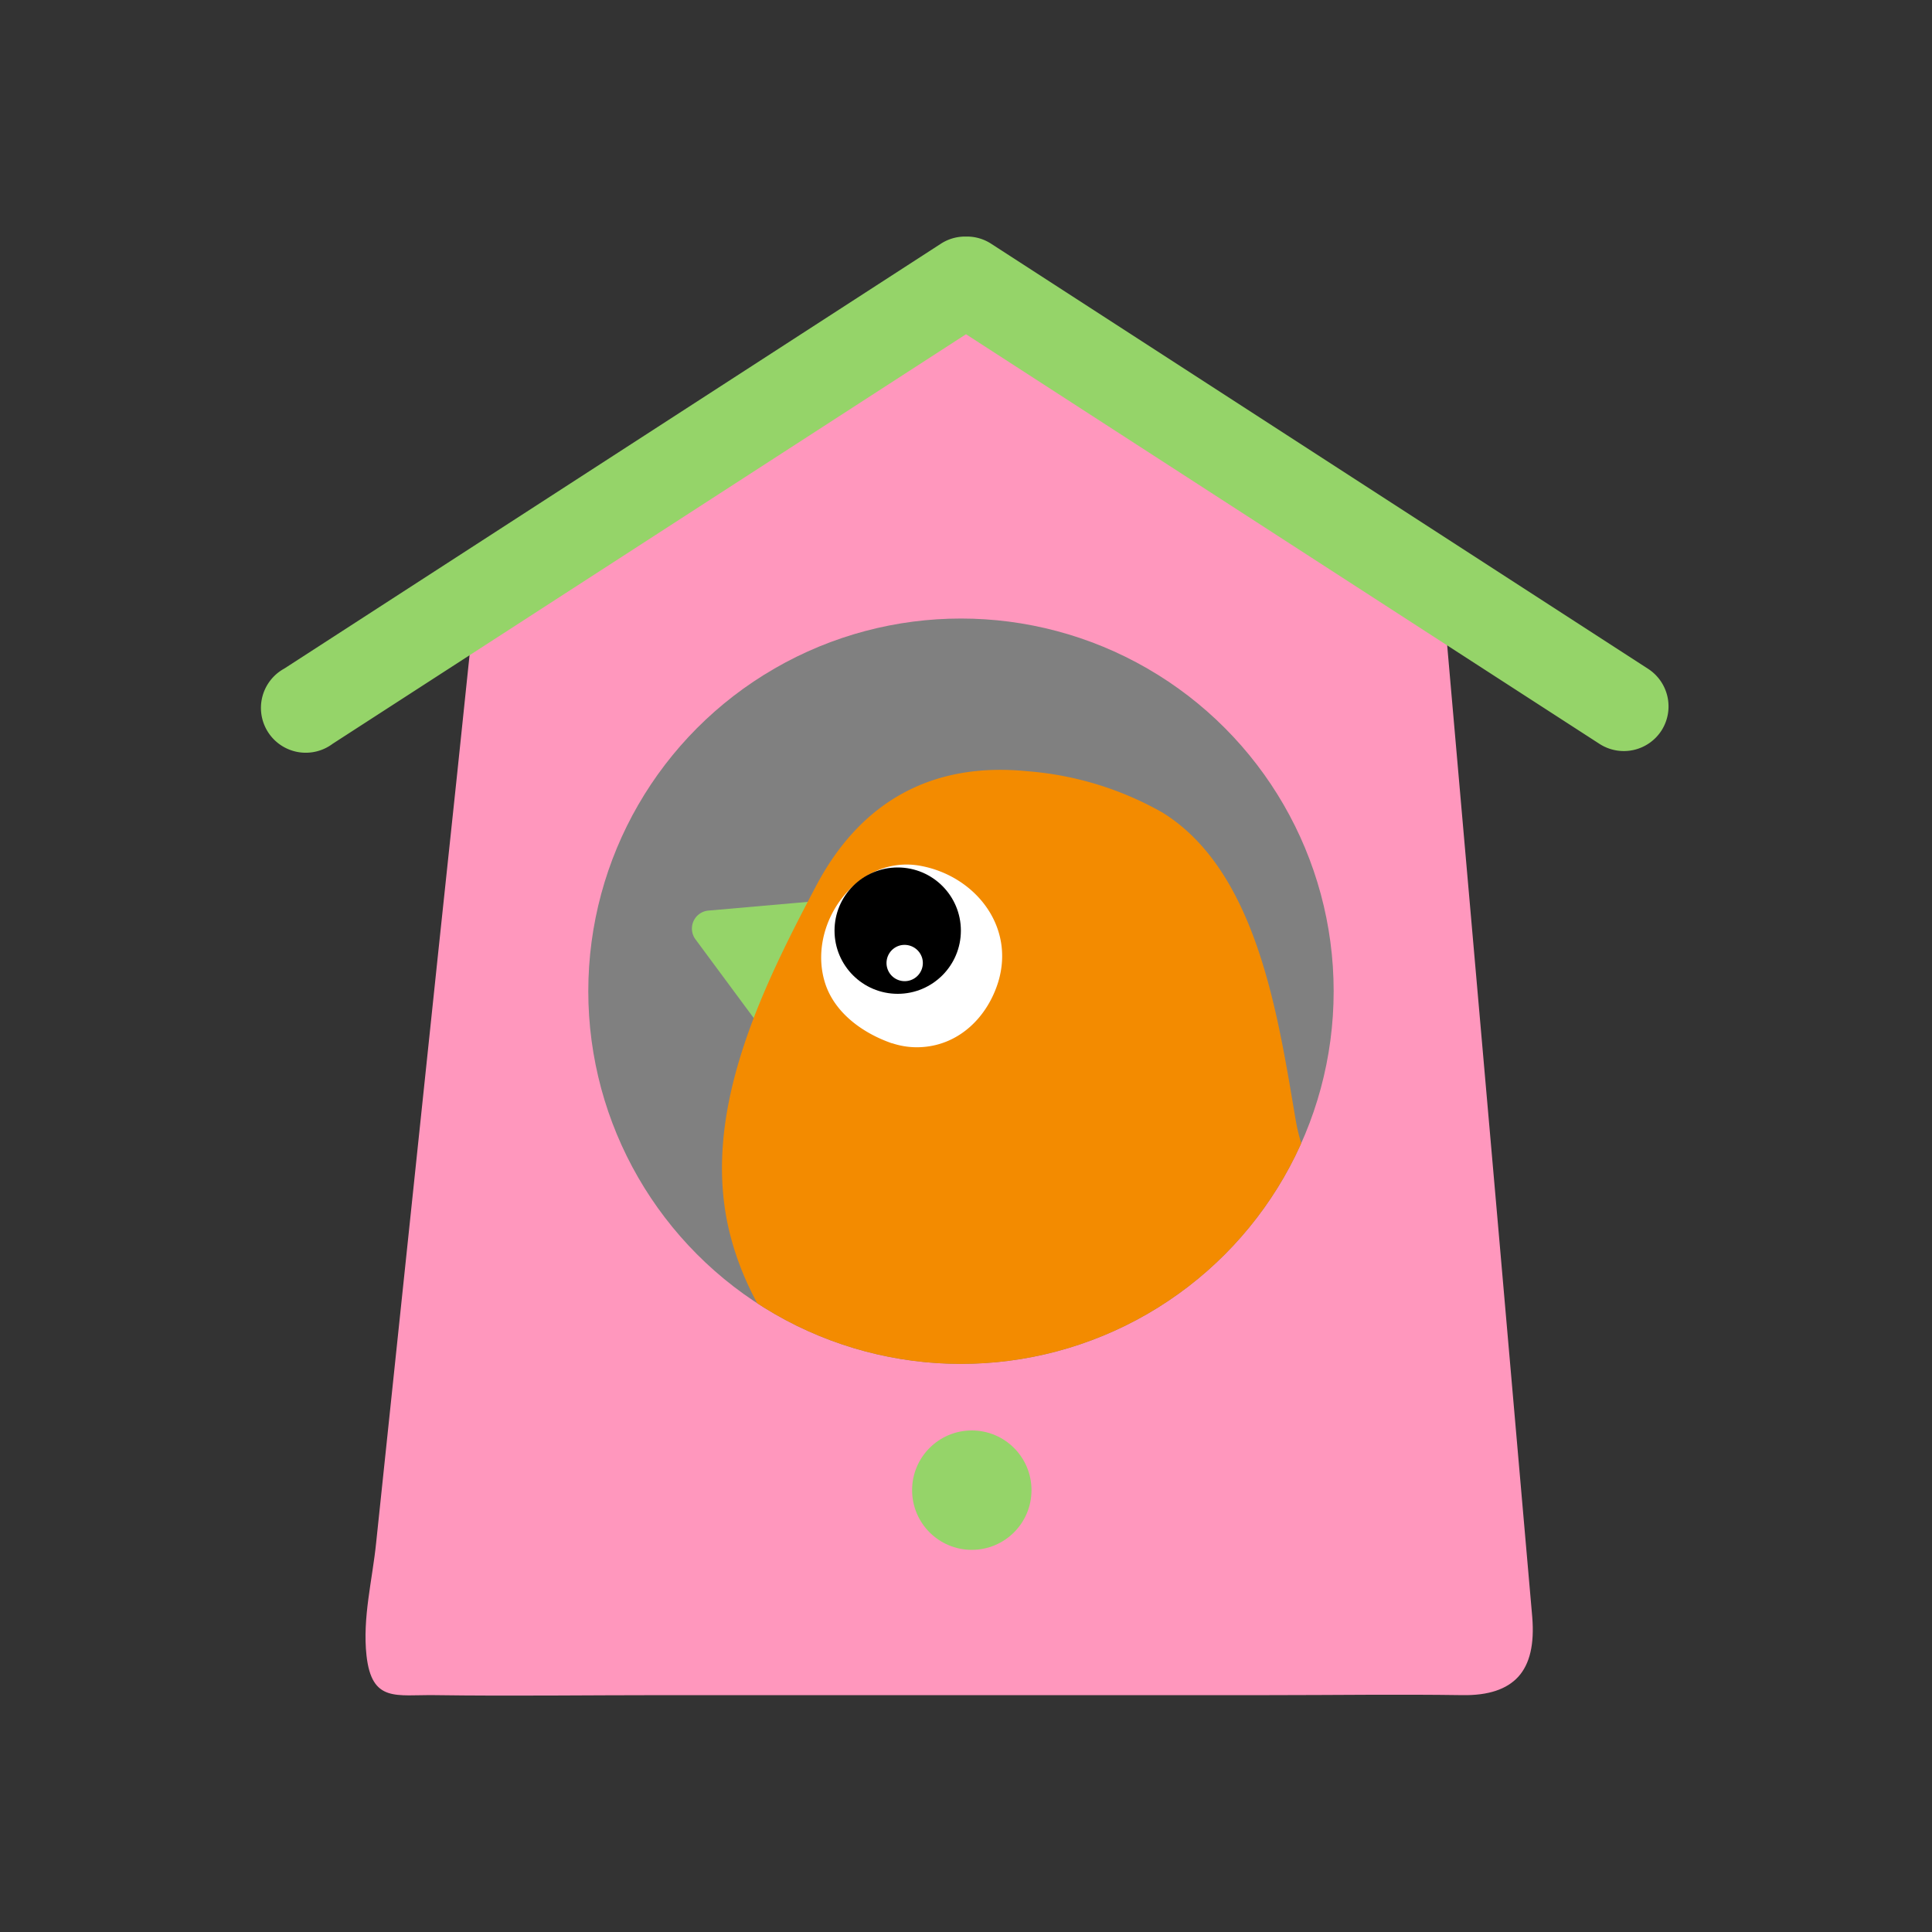 <svg id="Layer_1" data-name="Layer 1" xmlns="http://www.w3.org/2000/svg" xmlns:xlink="http://www.w3.org/1999/xlink" width="7.06cm" height="7.06cm" viewBox="0 0 200 200"><rect x="0" y="0" width="200" height="200" fill="#333333" stroke="none"/><defs><style>.cls-1{fill:none;}.cls-2{fill:#ff97bd;}.cls-3{fill:#95d469;}.cls-4{fill:gray;}.cls-5{clip-path:url(#clip-path);}.cls-6{fill:#f38b00;}.cls-7{fill:#fff;}</style><clipPath id="clip-path"><circle class="cls-1" cx="99.48" cy="102.61" r="38.58"/></clipPath></defs><title>dovecote3-2</title><path class="cls-2" d="M157.16,173.59c-1.18,1.28-3.07,1.93-5.75,1.89-6.66-.1-13.34,0-20,0H68.76c-7.91,0-15.82.11-23.73,0-4-.06-6.54.81-7.09-4.1-.43-3.91.61-7.83,1-11.69q3.2-30.43,6.4-60.87,2-18.71,3.94-37.43l51.38-31.47L149.34,61.4q.39,4.46.78,8.93,2.49,28.51,5,57,1.28,14.68,2.56,29.34.47,5.38.94,10.75C158.84,170.18,158.39,172.24,157.16,173.59Z"/><path class="cls-3" d="M172,75.62A4.64,4.64,0,0,1,165.57,77L100,34.6,34.43,77a4.64,4.64,0,1,1-5-7.79l68-44a4.61,4.61,0,0,1,2.34-.72l.23,0,.23,0a4.6,4.6,0,0,1,2.34.72l68,44A4.64,4.64,0,0,1,172,75.62Z"/><circle class="cls-4" cx="99.48" cy="102.61" r="38.58"/><g class="cls-5"><path class="cls-3" d="M84.77,93.26l-11.39,1a1.87,1.87,0,0,0-1.37,3l9.62,13Z"/><path class="cls-6" d="M75.59,127.84C81.74,151.76,117,165,136.66,149c3.56-2.9,21.78-17.57,15.09-22.72-1.17-.9-2.79.21-4.14.9-7.64,4-12.46-5.31-13.47-11.18-1.81-10.56-3.92-25.78-13.81-31.89a33.54,33.54,0,0,0-13.94-4.27c-9.9-1-17.31,3.13-21.93,11.91C78.8,102.48,72.4,115.42,75.59,127.84Z"/><path class="cls-7" d="M92.33,108c-2.89-1-5.77-3-6.84-6-2.14-6.12,3.15-13.63,9.85-12.36,5.56,1.05,9.75,6.2,8,12-1.12,3.63-4,6.48-7.84,6.75a8.06,8.06,0,0,1-3.13-.39"/><circle cx="92.93" cy="96.34" r="6.54"/><path class="cls-7" d="M93.18,97.87a1.88,1.88,0,1,0,2.29,1.34,1.9,1.9,0,0,0-2.29-1.34"/></g><circle class="cls-3" cx="100.6" cy="154.26" r="6.18"/></svg>